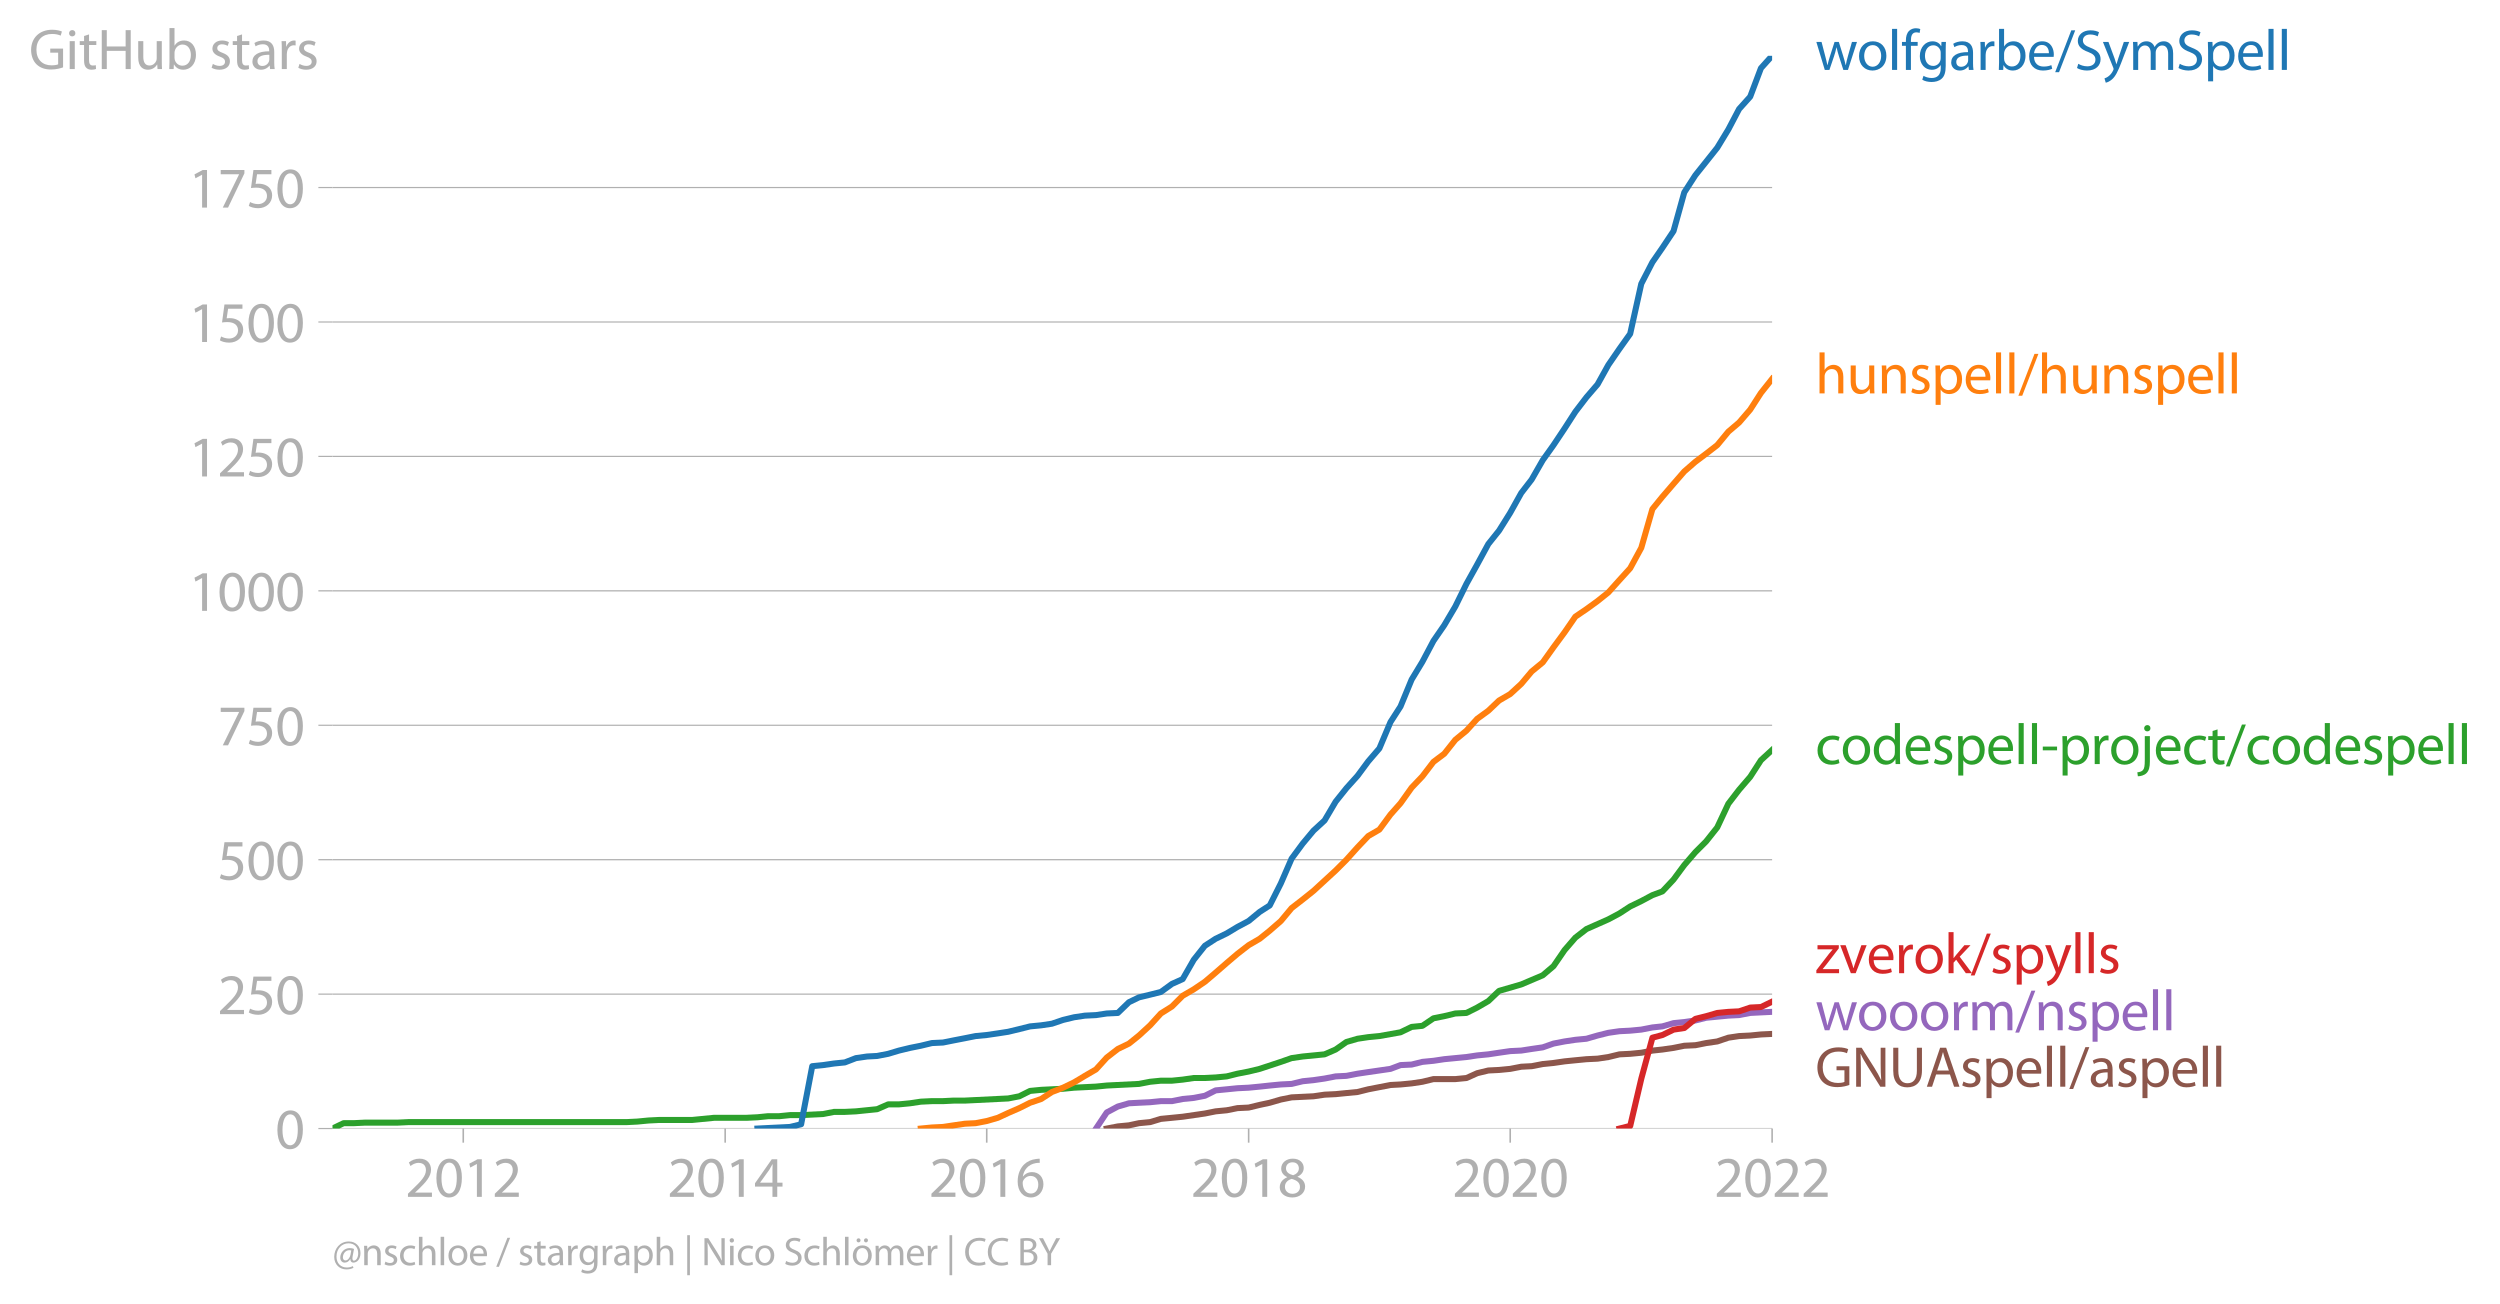 <svg xmlns:xlink="http://www.w3.org/1999/xlink" width="826.876" height="431.309" viewBox="0 0 620.157 323.482" xmlns="http://www.w3.org/2000/svg"><defs><style>*{stroke-linejoin:round;stroke-linecap:butt}</style></defs><g id="figure_1"><path d="M0 323.482h620.157V0H0v323.482z" style="fill:none" id="patch_1"/><g id="axes_1"><path d="M82.476 279.954h357.12V13.842H82.476v266.112z" style="fill:none" id="patch_2"/><g id="matplotlib.axis_1"><g id="xtick_1"><g id="line2d_1"><defs><path id="m4da5939272" d="M0 0v3.5" style="stroke:#b0b0b0;stroke-width:.4"/></defs><use xlink:href="#m4da5939272" x="114.917" y="279.954" style="fill:#b0b0b0;stroke:#b0b0b0;stroke-width:.4"/></g><g style="fill:#b0b0b0" transform="matrix(.14 0 0 -.14 100.554 296.894)" id="text_1"><defs><path id="MyriadPro-Regular-32" d="M2944 0v467H1075v13l333 307c877 845 1434 1466 1434 2234 0 595-378 1209-1274 1209-480 0-890-179-1178-422l180-397c192 160 505 352 883 352 621 0 825-390 825-813-6-627-486-1164-1548-2176L288 346V0h2656z" transform="scale(.016)"/><path id="MyriadPro-Regular-30" d="M1677 4230c-845 0-1447-768-1447-2163C243 691 794-70 1606-70c922 0 1447 780 1447 2195 0 1325-499 2105-1376 2105zm-32-435c582 0 845-672 845-1696 0-1062-276-1734-852-1734-512 0-844 614-844 1696 0 1133 358 1734 851 1734z" transform="scale(.016)"/><path id="MyriadPro-Regular-31" d="M1510 0h544v4160h-480l-908-486 108-429 724 390h12V0z" transform="scale(.016)"/></defs><use xlink:href="#MyriadPro-Regular-32"/><use xlink:href="#MyriadPro-Regular-30" x="51.3"/><use xlink:href="#MyriadPro-Regular-31" x="102.6"/><use xlink:href="#MyriadPro-Regular-32" x="153.9"/></g></g><g id="xtick_2"><use xlink:href="#m4da5939272" x="179.889" y="279.954" style="fill:#b0b0b0;stroke:#b0b0b0;stroke-width:.4" id="line2d_2"/><g style="fill:#b0b0b0" transform="matrix(.14 0 0 -.14 165.526 296.894)" id="text_2"><defs><path id="MyriadPro-Regular-34" d="M2560 0v1133h582v441h-582v2586h-608L96 1504v-371h1933V0h531zM666 1574v13l1017 1415c115 192 218 371 346 614h19c-13-218-19-435-19-653V1574H666z" transform="scale(.016)"/></defs><use xlink:href="#MyriadPro-Regular-32"/><use xlink:href="#MyriadPro-Regular-30" x="51.3"/><use xlink:href="#MyriadPro-Regular-31" x="102.6"/><use xlink:href="#MyriadPro-Regular-34" x="153.9"/></g></g><g id="xtick_3"><use xlink:href="#m4da5939272" x="244.771" y="279.954" style="fill:#b0b0b0;stroke:#b0b0b0;stroke-width:.4" id="line2d_3"/><g style="fill:#b0b0b0" transform="matrix(.14 0 0 -.14 230.408 296.894)" id="text_3"><defs><path id="MyriadPro-Regular-36" d="M2662 4224c-102 0-243-6-409-32-525-64-986-275-1331-614-410-410-704-1056-704-1876C218 621 800-70 1690-70c864 0 1382 704 1382 1465 0 813-518 1344-1254 1344-461 0-807-217-1005-480h-19c96 685 563 1331 1446 1479 160 25 307 32 422 25v461zM1690 365c-589 0-903 505-916 1190 0 103 26 186 64 250 154 301 468 512 807 512 518 0 857-359 857-954s-326-998-806-998h-6z" transform="scale(.016)"/></defs><use xlink:href="#MyriadPro-Regular-32"/><use xlink:href="#MyriadPro-Regular-30" x="51.3"/><use xlink:href="#MyriadPro-Regular-31" x="102.6"/><use xlink:href="#MyriadPro-Regular-36" x="153.9"/></g></g><g id="xtick_4"><use xlink:href="#m4da5939272" x="309.743" y="279.954" style="fill:#b0b0b0;stroke:#b0b0b0;stroke-width:.4" id="line2d_4"/><g style="fill:#b0b0b0" transform="matrix(.14 0 0 -.14 295.38 296.894)" id="text_4"><defs><path id="MyriadPro-Regular-38" d="M1062 2170c-512-218-825-589-825-1114C237 448 762-70 1632-70c794 0 1414 486 1414 1209 0 506-320 871-838 1075v20c512 243 685 620 685 972 0 519-403 1024-1210 1024-729 0-1286-448-1286-1107 0-358 198-717 659-934l6-19zm583-1831c-531 0-851 371-832 794 0 397 262 717 749 857 563-160 915-403 915-908 0-423-327-743-832-743zm6 3488c506 0 704-345 704-678 0-378-275-634-633-755-480 128-794 352-794 768 0 358 256 665 723 665z" transform="scale(.016)"/></defs><use xlink:href="#MyriadPro-Regular-32"/><use xlink:href="#MyriadPro-Regular-30" x="51.3"/><use xlink:href="#MyriadPro-Regular-31" x="102.6"/><use xlink:href="#MyriadPro-Regular-38" x="153.9"/></g></g><g id="xtick_5"><use xlink:href="#m4da5939272" x="374.625" y="279.954" style="fill:#b0b0b0;stroke:#b0b0b0;stroke-width:.4" id="line2d_5"/><g style="fill:#b0b0b0" transform="matrix(.14 0 0 -.14 360.262 296.894)" id="text_5"><use xlink:href="#MyriadPro-Regular-32"/><use xlink:href="#MyriadPro-Regular-30" x="51.3"/><use xlink:href="#MyriadPro-Regular-32" x="102.6"/><use xlink:href="#MyriadPro-Regular-30" x="153.9"/></g></g><g id="xtick_6"><use xlink:href="#m4da5939272" x="439.596" y="279.954" style="fill:#b0b0b0;stroke:#b0b0b0;stroke-width:.4" id="line2d_6"/><g style="fill:#b0b0b0" transform="matrix(.14 0 0 -.14 425.233 296.894)" id="text_6"><use xlink:href="#MyriadPro-Regular-32"/><use xlink:href="#MyriadPro-Regular-30" x="51.3"/><use xlink:href="#MyriadPro-Regular-32" x="102.6"/><use xlink:href="#MyriadPro-Regular-32" x="153.9"/></g></g></g><g id="matplotlib.axis_2"><g id="ytick_1"><path d="M82.476 279.954h357.12" clip-path="url(#p8fc8aae468)" style="fill:none;stroke:#b0b0b0;stroke-width:.3;stroke-linecap:square" id="line2d_7"/><g id="line2d_8"><defs><path id="me077c5ddd6" d="M0 0h-3.5" style="stroke:#b0b0b0;stroke-width:.3"/></defs><use xlink:href="#me077c5ddd6" x="82.476" y="279.954" style="fill:#b0b0b0;stroke:#b0b0b0;stroke-width:.3"/></g><use xlink:href="#MyriadPro-Regular-30" style="fill:#b0b0b0" transform="matrix(.14 0 0 -.14 68.295 284.924)" id="text_7"/></g><g id="ytick_2"><path d="M82.476 246.607h357.12" clip-path="url(#p8fc8aae468)" style="fill:none;stroke:#b0b0b0;stroke-width:.3;stroke-linecap:square" id="line2d_9"/><use xlink:href="#me077c5ddd6" x="82.476" y="246.607" style="fill:#b0b0b0;stroke:#b0b0b0;stroke-width:.3" id="line2d_10"/><g style="fill:#b0b0b0" transform="matrix(.14 0 0 -.14 53.932 251.577)" id="text_8"><defs><path id="MyriadPro-Regular-35" d="M2771 4160H781L512 2163c154 19 339 45 576 45 832 0 1190-384 1197-922 0-556-455-902-986-902-377 0-717 128-889 230L269 186C467 58 851-70 1306-70c902 0 1548 608 1548 1420 0 525-268 884-595 1069-256 154-576 224-896 224-153 0-243-13-339-25l160 1068h1587v474z" transform="scale(.016)"/></defs><use xlink:href="#MyriadPro-Regular-32"/><use xlink:href="#MyriadPro-Regular-35" x="51.3"/><use xlink:href="#MyriadPro-Regular-30" x="102.6"/></g></g><g id="ytick_3"><path d="M82.476 213.26h357.12" clip-path="url(#p8fc8aae468)" style="fill:none;stroke:#b0b0b0;stroke-width:.3;stroke-linecap:square" id="line2d_11"/><use xlink:href="#me077c5ddd6" x="82.476" y="213.26" style="fill:#b0b0b0;stroke:#b0b0b0;stroke-width:.3" id="line2d_12"/><g style="fill:#b0b0b0" transform="matrix(.14 0 0 -.14 53.932 218.23)" id="text_9"><use xlink:href="#MyriadPro-Regular-35"/><use xlink:href="#MyriadPro-Regular-30" x="51.3"/><use xlink:href="#MyriadPro-Regular-30" x="102.6"/></g></g><g id="ytick_4"><path d="M82.476 179.912h357.12" clip-path="url(#p8fc8aae468)" style="fill:none;stroke:#b0b0b0;stroke-width:.3;stroke-linecap:square" id="line2d_13"/><use xlink:href="#me077c5ddd6" x="82.476" y="179.912" style="fill:#b0b0b0;stroke:#b0b0b0;stroke-width:.3" id="line2d_14"/><g style="fill:#b0b0b0" transform="matrix(.14 0 0 -.14 53.932 184.882)" id="text_10"><defs><path id="MyriadPro-Regular-37" d="M365 4160v-467h2035v-13L595 0h583l1811 3789v371H365z" transform="scale(.016)"/></defs><use xlink:href="#MyriadPro-Regular-37"/><use xlink:href="#MyriadPro-Regular-35" x="51.3"/><use xlink:href="#MyriadPro-Regular-30" x="102.6"/></g></g><g id="ytick_5"><path d="M82.476 146.565h357.12" clip-path="url(#p8fc8aae468)" style="fill:none;stroke:#b0b0b0;stroke-width:.3;stroke-linecap:square" id="line2d_15"/><use xlink:href="#me077c5ddd6" x="82.476" y="146.565" style="fill:#b0b0b0;stroke:#b0b0b0;stroke-width:.3" id="line2d_16"/><g style="fill:#b0b0b0" transform="matrix(.14 0 0 -.14 46.75 151.535)" id="text_11"><use xlink:href="#MyriadPro-Regular-31"/><use xlink:href="#MyriadPro-Regular-30" x="51.3"/><use xlink:href="#MyriadPro-Regular-30" x="102.6"/><use xlink:href="#MyriadPro-Regular-30" x="153.9"/></g></g><g id="ytick_6"><path d="M82.476 113.217h357.12" clip-path="url(#p8fc8aae468)" style="fill:none;stroke:#b0b0b0;stroke-width:.3;stroke-linecap:square" id="line2d_17"/><use xlink:href="#me077c5ddd6" x="82.476" y="113.217" style="fill:#b0b0b0;stroke:#b0b0b0;stroke-width:.3" id="line2d_18"/><g style="fill:#b0b0b0" transform="matrix(.14 0 0 -.14 46.75 118.187)" id="text_12"><use xlink:href="#MyriadPro-Regular-31"/><use xlink:href="#MyriadPro-Regular-32" x="51.3"/><use xlink:href="#MyriadPro-Regular-35" x="102.6"/><use xlink:href="#MyriadPro-Regular-30" x="153.9"/></g></g><g id="ytick_7"><path d="M82.476 79.87h357.12" clip-path="url(#p8fc8aae468)" style="fill:none;stroke:#b0b0b0;stroke-width:.3;stroke-linecap:square" id="line2d_19"/><use xlink:href="#me077c5ddd6" x="82.476" y="79.87" style="fill:#b0b0b0;stroke:#b0b0b0;stroke-width:.3" id="line2d_20"/><g style="fill:#b0b0b0" transform="matrix(.14 0 0 -.14 46.75 84.84)" id="text_13"><use xlink:href="#MyriadPro-Regular-31"/><use xlink:href="#MyriadPro-Regular-35" x="51.3"/><use xlink:href="#MyriadPro-Regular-30" x="102.6"/><use xlink:href="#MyriadPro-Regular-30" x="153.9"/></g></g><g id="ytick_8"><path d="M82.476 46.523h357.12" clip-path="url(#p8fc8aae468)" style="fill:none;stroke:#b0b0b0;stroke-width:.3;stroke-linecap:square" id="line2d_21"/><use xlink:href="#me077c5ddd6" x="82.476" y="46.523" style="fill:#b0b0b0;stroke:#b0b0b0;stroke-width:.3" id="line2d_22"/><g style="fill:#b0b0b0" transform="matrix(.14 0 0 -.14 46.75 51.493)" id="text_14"><use xlink:href="#MyriadPro-Regular-31"/><use xlink:href="#MyriadPro-Regular-37" x="51.3"/><use xlink:href="#MyriadPro-Regular-35" x="102.6"/><use xlink:href="#MyriadPro-Regular-30" x="153.9"/></g></g><g style="fill:#b0b0b0" transform="matrix(.14 0 0 -.14 7.2 17.14)" id="text_15"><defs><path id="MyriadPro-Regular-47" d="M3770 2266H2349v-448h877V531c-128-64-378-115-743-115-1005 0-1664 646-1664 1741 0 1081 685 1734 1735 1734 435 0 723-83 953-185l135 454c-186 90-576 198-1076 198-1446 0-2329-940-2336-2227 0-672 231-1248 602-1606 422-403 960-570 1613-570 582 0 1075 147 1325 237v2074z" transform="scale(.016)"/><path id="MyriadPro-Regular-69" d="M1030 0v3098H467V0h563zM749 4320c-205 0-352-154-352-352 0-192 141-346 339-346 224 0 365 154 358 346 0 198-134 352-345 352z" transform="scale(.016)"/><path id="MyriadPro-Regular-74" d="M595 3667v-569H115v-429h480V979c0-365 58-640 218-806C947 19 1158-70 1421-70c217 0 390 38 499 83l-26 422c-83-25-172-38-326-38-314 0-422 217-422 601v1671h806v429h-806v742l-551-173z" transform="scale(.016)"/><path id="MyriadPro-Regular-48" d="M486 4314V0h557v2022h2087V0h563v4314h-563V2509H1043v1805H486z" transform="scale(.016)"/><path id="MyriadPro-Regular-75" d="M3059 3098h-563V1197c0-103-19-205-51-288-103-250-365-512-743-512-512 0-691 397-691 985v1716H448V1286C448 198 1030-70 1517-70c550 0 877 326 1024 576h13l32-506h499c-19 243-26 525-26 845v2253z" transform="scale(.016)"/><path id="MyriadPro-Regular-62" d="M467 800c0-275-13-589-25-800h486l26 512h19c230-410 589-582 1037-582 691 0 1388 550 1388 1657 7 941-537 1581-1305 1581-499 0-858-224-1056-570h-13v1946H467V800zm557 998c0 90 19 167 32 231 115 429 474 691 858 691 601 0 921-531 921-1152 0-710-352-1190-941-1190-409 0-736 268-844 659-13 64-26 134-26 205v556z" transform="scale(.016)"/><path id="MyriadPro-Regular-73" d="M250 147C467 19 781-70 1120-70c736 0 1158 390 1158 934 0 461-275 730-812 934-404 154-589 269-589 525 0 231 185 423 518 423 288 0 512-103 634-180l141 410c-173 102-448 192-762 192-666 0-1069-410-1069-909 0-371 263-678 819-877 416-153 576-300 576-569 0-256-192-461-601-461-282 0-576 115-743 224L250 147z" transform="scale(.016)"/><path id="MyriadPro-Regular-61" d="M2643 1901c0 621-230 1267-1177 1267-391 0-762-109-1018-275l128-371c218 140 518 230 806 230 634 0 704-461 704-717v-64C890 1978 224 1568 224 819c0-448 320-889 947-889 442 0 775 217 947 460h20l44-390h512c-38 211-51 474-51 742v1159zm-544-858c0-57-13-121-32-179-89-262-345-518-749-518-288 0-531 172-531 537 0 602 698 711 1312 698v-538z" transform="scale(.016)"/><path id="MyriadPro-Regular-72" d="M467 0h557v1651c0 96 13 186 26 263 76 422 358 723 755 723 77 0 134-7 192-19v531c-51 13-96 19-160 19-378 0-717-262-858-678h-25l-20 608H442c19-288 25-602 25-967V0z" transform="scale(.016)"/></defs><use xlink:href="#MyriadPro-Regular-47"/><use xlink:href="#MyriadPro-Regular-69" x="64.6"/><use xlink:href="#MyriadPro-Regular-74" x="88"/><use xlink:href="#MyriadPro-Regular-48" x="121.1"/><use xlink:href="#MyriadPro-Regular-75" x="186.3"/><use xlink:href="#MyriadPro-Regular-62" x="241.4"/><use xlink:href="#MyriadPro-Regular-20" x="298.3"/><use xlink:href="#MyriadPro-Regular-73" x="319.5"/><use xlink:href="#MyriadPro-Regular-74" x="359.1"/><use xlink:href="#MyriadPro-Regular-61" x="392.2"/><use xlink:href="#MyriadPro-Regular-72" x="440.4"/><use xlink:href="#MyriadPro-Regular-73" x="473.1"/></g></g><path d="m274.546 279.954 2.755-.533 2.756-.267 2.488-.534 2.756-.266 2.666-.8 2.755-.267 2.667-.267 2.755-.4 2.755-.4 2.667-.534 2.755-.267 2.666-.533 2.756-.134 2.755-.667 2.488-.533 2.756-.8 2.666-.534 2.755-.134 2.667-.133 2.755-.4 2.755-.134 2.667-.266 2.755-.267 2.666-.667 2.756-.534 2.755-.533 2.489-.134 2.755-.266 2.666-.4 2.756-.667H361.026l2.756-.267 2.666-1.2 2.755-.668 2.667-.133 2.755-.267 2.755-.533 2.578-.134 2.755-.533 2.666-.267 2.756-.4 2.666-.267 2.755-.267 2.756-.133 2.666-.4 2.755-.667 2.667-.134 2.755-.267 2.755-.533 2.489-.267 2.755-.4 2.667-.534 2.755-.133 2.666-.534 2.756-.4 2.755-.933 2.666-.4 2.756-.134 2.666-.267 2.755-.133" clip-path="url(#p8fc8aae468)" style="fill:none;stroke:#8c564b;stroke-width:1.5;stroke-linecap:square" id="line2d_23"/><path d="m271.88 279.954 2.666-4.001 2.755-1.468 2.756-.8 2.488-.133 2.756-.134 2.666-.267h2.755l2.667-.533 2.755-.267 2.755-.533 2.667-1.334 2.755-.267 2.666-.267 2.756-.133 2.755-.267 2.488-.267 2.756-.267 2.666-.133 2.755-.667 2.667-.267 2.755-.4 2.755-.533 2.667-.134 2.755-.533 2.666-.4 2.756-.4 2.755-.4 2.489-.935 2.755-.133 2.666-.667 2.756-.267 2.666-.4 2.755-.267 2.756-.266 2.666-.4 2.755-.267 2.667-.4 2.755-.4 2.755-.134 2.578-.4 2.755-.4 2.666-.934 2.756-.534 2.666-.4 2.755-.267 2.756-.8 2.666-.667 2.755-.4 2.667-.134 2.755-.266 2.755-.534 2.489-.267 2.755-.8 2.667-.267 2.755-.4 2.666-.667 2.756-.267 2.755-.266 2.666-.134 2.756-.533 2.666-.134 2.755-.133" clip-path="url(#p8fc8aae468)" style="fill:none;stroke:#9467bd;stroke-width:1.5;stroke-linecap:square" id="line2d_24"/><path d="m401.733 279.954 2.667-.667 2.755-11.738 2.755-10.137 2.489-.667 2.755-1.334 2.667-.4 2.755-2.268 2.666-.667 2.756-.8 2.755-.267 2.666-.134 2.756-.933 2.666-.134 2.755-1.334" clip-path="url(#p8fc8aae468)" style="fill:none;stroke:#d62728;stroke-width:1.5;stroke-linecap:square" id="line2d_25"/><g style="fill:#1f77b4" transform="matrix(.14 0 0 -.14 450.31 17.342)" id="text_16"><defs><path id="MyriadPro-Regular-77" d="M115 3098 1050 0h512l499 1472c109 333 205 653 281 1024h13c77-365 167-672 275-1018L3104 0h512l998 3098h-556l-442-1556c-102-364-186-691-237-1004h-19c-70 313-160 640-275 1011l-480 1549h-474l-505-1575c-103-339-205-672-276-985h-19c-57 320-141 640-230 985L691 3098H115z" transform="scale(.016)"/><path id="MyriadPro-Regular-6f" d="M1779 3168c-857 0-1536-608-1536-1645C243 544 890-70 1728-70c749 0 1542 499 1542 1644 0 948-601 1594-1491 1594zm-13-422c666 0 928-666 928-1191 0-697-403-1203-940-1203-551 0-941 512-941 1190 0 589 288 1204 953 1204z" transform="scale(.016)"/><path id="MyriadPro-Regular-6c" d="M467 0h563v4544H467V0z" transform="scale(.016)"/><path id="MyriadPro-Regular-66" d="M1082 0v2669h748v429h-748v166c0 474 121 896 601 896 160 0 275-32 359-70l76 435c-108 45-281 89-480 89-262 0-544-83-755-288-262-249-358-646-358-1081v-147H90v-429h435V0h557z" transform="scale(.016)"/><path id="MyriadPro-Regular-67" d="M3110 2246c0 378 13 628 26 852h-493l-25-468h-13c-135 256-429 538-967 538-710 0-1395-595-1395-1645C243 666 794 13 1562 13c480 0 812 230 985 518h13V186c0-781-422-1082-998-1082-384 0-704 115-909 243l-141-429c250-166 659-256 1030-256 391 0 826 90 1127 372 301 268 441 704 441 1414v1798zm-556-928c0-96-13-204-45-300-122-359-435-576-781-576-608 0-915 505-915 1113 0 717 384 1171 921 1171 410 0 685-268 788-595 25-77 32-160 32-256v-557z" transform="scale(.016)"/><path id="MyriadPro-Regular-65" d="M2957 1446c6 58 19 148 19 263 0 569-269 1459-1280 1459-902 0-1453-736-1453-1670C243 563 813-70 1766-70c493 0 832 108 1031 198l-96 403c-211-89-455-160-858-160-563 0-1049 314-1062 1075h2176zM787 1850c45 390 295 915 864 915 634 0 787-557 781-915H787z" transform="scale(.016)"/><path id="MyriadPro-Regular-2f" d="m422-256 1792 4640h-435L-6-256h428z" transform="scale(.016)"/><path id="MyriadPro-Regular-53" d="M269 211C499 58 954-70 1370-70c1017 0 1510 582 1510 1248 0 633-371 985-1101 1267-595 230-857 429-857 832 0 294 224 646 812 646 391 0 679-128 820-205l153 455c-192 109-512 211-953 211-839 0-1396-499-1396-1171 0-608 436-973 1140-1223 582-224 812-454 812-857 0-435-332-736-902-736-384 0-749 128-998 281L269 211z" transform="scale(.016)"/><path id="MyriadPro-Regular-79" d="M58 3098 1203 243c26-70 39-115 39-147s-20-77-45-134c-128-288-320-506-474-628-166-140-352-230-493-275l141-473c141 25 416 121 691 364 384 333 660 877 1063 1940l845 2208h-596l-614-1818c-77-224-141-461-198-646h-13c-51 185-128 428-199 633L672 3098H58z" transform="scale(.016)"/><path id="MyriadPro-Regular-6d" d="M467 0h551v1869c0 96 12 192 44 275 90 282 346 563 698 563 429 0 646-358 646-851V0h551v1914c0 102 19 204 45 281 96 275 345 512 665 512 455 0 672-358 672-953V0h551v1824c0 1075-608 1344-1018 1344-294 0-499-77-685-218-128-96-249-230-345-403h-13c-135 365-455 621-877 621-512 0-800-275-973-570h-19l-26 500H442c19-256 25-519 25-839V0z" transform="scale(.016)"/><path id="MyriadPro-Regular-70" d="M467-1267h557V416h13c185-307 544-486 953-486 730 0 1408 550 1408 1664 0 940-563 1574-1312 1574-505 0-870-224-1100-602h-13l-26 532H442c12-295 25-615 25-1012v-3353zm557 3059c0 77 19 160 38 230 109 423 468 698 852 698 595 0 921-531 921-1152 0-710-345-1197-941-1197-403 0-742 269-844 659-13 71-26 148-26 231v531z" transform="scale(.016)"/></defs><use xlink:href="#MyriadPro-Regular-77"/><use xlink:href="#MyriadPro-Regular-6f" x="73.6"/><use xlink:href="#MyriadPro-Regular-6c" x="128.5"/><use xlink:href="#MyriadPro-Regular-66" x="152.1"/><use xlink:href="#MyriadPro-Regular-67" x="181.3"/><use xlink:href="#MyriadPro-Regular-61" x="237.2"/><use xlink:href="#MyriadPro-Regular-72" x="285.4"/><use xlink:href="#MyriadPro-Regular-62" x="318.1"/><use xlink:href="#MyriadPro-Regular-65" x="375"/><use xlink:href="#MyriadPro-Regular-2f" x="425.1"/><use xlink:href="#MyriadPro-Regular-53" x="459.4"/><use xlink:href="#MyriadPro-Regular-79" x="508.7"/><use xlink:href="#MyriadPro-Regular-6d" x="555.8"/><use xlink:href="#MyriadPro-Regular-53" x="639.2"/><use xlink:href="#MyriadPro-Regular-70" x="688.5"/><use xlink:href="#MyriadPro-Regular-65" x="745.4"/><use xlink:href="#MyriadPro-Regular-6c" x="795.5"/><use xlink:href="#MyriadPro-Regular-6c" x="819.1"/></g><g style="fill:#ff7f0e" transform="matrix(.14 0 0 -.14 450.31 97.594)" id="text_17"><defs><path id="MyriadPro-Regular-68" d="M467 0h563v1869c0 109 7 192 39 269 102 307 390 563 755 563 531 0 717-423 717-922V0h563v1843c0 1069-666 1325-1082 1325-211 0-409-64-576-160-172-96-313-237-403-397h-13v1933H467V0z" transform="scale(.016)"/><path id="MyriadPro-Regular-6e" d="M467 0h563v1862c0 96 13 192 39 263 96 313 384 576 755 576 531 0 717-416 717-915V0h563v1850c0 1062-666 1318-1094 1318-512 0-871-288-1024-582h-13l-32 512H442c19-256 25-519 25-839V0z" transform="scale(.016)"/></defs><use xlink:href="#MyriadPro-Regular-68"/><use xlink:href="#MyriadPro-Regular-75" x="55.5"/><use xlink:href="#MyriadPro-Regular-6e" x="110.6"/><use xlink:href="#MyriadPro-Regular-73" x="166.1"/><use xlink:href="#MyriadPro-Regular-70" x="205.7"/><use xlink:href="#MyriadPro-Regular-65" x="262.6"/><use xlink:href="#MyriadPro-Regular-6c" x="312.7"/><use xlink:href="#MyriadPro-Regular-6c" x="336.3"/><use xlink:href="#MyriadPro-Regular-2f" x="359.9"/><use xlink:href="#MyriadPro-Regular-68" x="394.2"/><use xlink:href="#MyriadPro-Regular-75" x="449.7"/><use xlink:href="#MyriadPro-Regular-6e" x="504.8"/><use xlink:href="#MyriadPro-Regular-73" x="560.3"/><use xlink:href="#MyriadPro-Regular-70" x="599.9"/><use xlink:href="#MyriadPro-Regular-65" x="656.8"/><use xlink:href="#MyriadPro-Regular-6c" x="706.9"/><use xlink:href="#MyriadPro-Regular-6c" x="730.5"/></g><g style="fill:#2ca02c" transform="matrix(.14 0 0 -.14 450.31 189.542)" id="text_18"><defs><path id="MyriadPro-Regular-63" d="M2579 538c-160-71-371-154-691-154-614 0-1075 442-1075 1158 0 647 384 1172 1094 1172 307 0 519-71 653-148l128 436c-154 76-448 160-781 160-1011 0-1664-692-1664-1645C243 570 851-70 1786-70c416 0 742 108 889 185l-96 423z" transform="scale(.016)"/><path id="MyriadPro-Regular-64" d="M2579 4544V2694h-13c-140 250-460 474-934 474-755 0-1395-634-1389-1664C243 563 819-70 1568-70c506 0 883 262 1056 608h13l25-538h506c-19 211-26 525-26 800v3744h-563zm0-3245c0-89-6-166-25-243-103-422-448-672-826-672-608 0-915 518-915 1146 0 684 345 1196 928 1196 422 0 729-294 813-652 19-71 25-167 25-237v-538z" transform="scale(.016)"/><path id="MyriadPro-Regular-2d" d="M192 1939v-416h1581v416H192z" transform="scale(.016)"/><path id="MyriadPro-Regular-6a" d="M-230-1350c300 0 710 102 960 352 275 281 371 672 371 1273v2823H538V493c0-743-58-992-212-1165C192-819-32-890-288-909l58-441zM826 4320c-212 0-359-154-359-352 0-186 135-346 346-346 224 0 358 160 352 346 0 198-135 352-339 352z" transform="scale(.016)"/></defs><use xlink:href="#MyriadPro-Regular-63"/><use xlink:href="#MyriadPro-Regular-6f" x="44.8"/><use xlink:href="#MyriadPro-Regular-64" x="99.7"/><use xlink:href="#MyriadPro-Regular-65" x="156.1"/><use xlink:href="#MyriadPro-Regular-73" x="206.2"/><use xlink:href="#MyriadPro-Regular-70" x="245.8"/><use xlink:href="#MyriadPro-Regular-65" x="302.7"/><use xlink:href="#MyriadPro-Regular-6c" x="352.8"/><use xlink:href="#MyriadPro-Regular-6c" x="376.4"/><use xlink:href="#MyriadPro-Regular-2d" x="400"/><use xlink:href="#MyriadPro-Regular-70" x="430.7"/><use xlink:href="#MyriadPro-Regular-72" x="487.6"/><use xlink:href="#MyriadPro-Regular-6f" x="520.3"/><use xlink:href="#MyriadPro-Regular-6a" x="575.2"/><use xlink:href="#MyriadPro-Regular-65" x="599.5"/><use xlink:href="#MyriadPro-Regular-63" x="649.6"/><use xlink:href="#MyriadPro-Regular-74" x="694.4"/><use xlink:href="#MyriadPro-Regular-2f" x="727.5"/><use xlink:href="#MyriadPro-Regular-63" x="761.8"/><use xlink:href="#MyriadPro-Regular-6f" x="806.6"/><use xlink:href="#MyriadPro-Regular-64" x="861.5"/><use xlink:href="#MyriadPro-Regular-65" x="917.9"/><use xlink:href="#MyriadPro-Regular-73" x="968"/><use xlink:href="#MyriadPro-Regular-70" x="1007.6"/><use xlink:href="#MyriadPro-Regular-65" x="1064.5"/><use xlink:href="#MyriadPro-Regular-6c" x="1114.6"/><use xlink:href="#MyriadPro-Regular-6c" x="1138.2"/></g><g style="fill:#d62728" transform="matrix(.14 0 0 -.14 450.31 241.41)" id="text_19"><defs><path id="MyriadPro-Regular-7a" d="M115 0h2515v448H819v13c141 160 269 313 397 486l1382 1799 7 352H243v-455h1677v-13c-141-166-269-313-403-480L115 326V0z" transform="scale(.016)"/><path id="MyriadPro-Regular-76" d="M83 3098 1261 0h537l1216 3098h-588l-602-1741c-102-282-192-538-262-794h-20c-64 256-147 512-249 794L685 3098H83z" transform="scale(.016)"/><path id="MyriadPro-Regular-6b" d="M1024 4544H467V0h557v1165l288 320L2381 0h685L1702 1824l1197 1274h-678l-909-1069c-90-109-198-243-275-352h-13v2867z" transform="scale(.016)"/></defs><use xlink:href="#MyriadPro-Regular-7a"/><use xlink:href="#MyriadPro-Regular-76" x="42.8"/><use xlink:href="#MyriadPro-Regular-65" x="90.9"/><use xlink:href="#MyriadPro-Regular-72" x="141"/><use xlink:href="#MyriadPro-Regular-6f" x="173.7"/><use xlink:href="#MyriadPro-Regular-6b" x="228.6"/><use xlink:href="#MyriadPro-Regular-2f" x="275.5"/><use xlink:href="#MyriadPro-Regular-73" x="309.8"/><use xlink:href="#MyriadPro-Regular-70" x="349.4"/><use xlink:href="#MyriadPro-Regular-79" x="406.3"/><use xlink:href="#MyriadPro-Regular-6c" x="453.4"/><use xlink:href="#MyriadPro-Regular-6c" x="477"/><use xlink:href="#MyriadPro-Regular-73" x="500.6"/></g><g style="fill:#9467bd" transform="matrix(.14 0 0 -.14 450.31 255.571)" id="text_20"><use xlink:href="#MyriadPro-Regular-77"/><use xlink:href="#MyriadPro-Regular-6f" x="73.6"/><use xlink:href="#MyriadPro-Regular-6f" x="128.5"/><use xlink:href="#MyriadPro-Regular-6f" x="183.4"/><use xlink:href="#MyriadPro-Regular-72" x="238.3"/><use xlink:href="#MyriadPro-Regular-6d" x="271"/><use xlink:href="#MyriadPro-Regular-2f" x="354.4"/><use xlink:href="#MyriadPro-Regular-6e" x="388.7"/><use xlink:href="#MyriadPro-Regular-73" x="444.2"/><use xlink:href="#MyriadPro-Regular-70" x="483.8"/><use xlink:href="#MyriadPro-Regular-65" x="540.7"/><use xlink:href="#MyriadPro-Regular-6c" x="590.8"/><use xlink:href="#MyriadPro-Regular-6c" x="614.4"/></g><g style="fill:#8c564b" transform="matrix(.14 0 0 -.14 450.31 269.571)" id="text_21"><defs><path id="MyriadPro-Regular-4e" d="M1011 0v1843c0 717-13 1235-45 1779l20 7c217-467 505-960 806-1440L3162 0h563v4314h-525V2509c0-672 13-1197 64-1773l-13-6c-205 441-454 896-774 1401L1094 4314H486V0h525z" transform="scale(.016)"/><path id="MyriadPro-Regular-55" d="M480 4314V1773C480 435 1146-70 2029-70c934 0 1632 544 1632 1868v2516h-563V1760c0-954-410-1376-1050-1376-576 0-1005 410-1005 1376v2554H480z" transform="scale(.016)"/><path id="MyriadPro-Regular-41" d="M2714 1357 3174 0h596L2298 4314h-672L160 0h576l448 1357h1530zm-1415 435 423 1248c83 262 153 525 217 781h13c64-250 128-506 224-787l422-1242H1299z" transform="scale(.016)"/></defs><use xlink:href="#MyriadPro-Regular-47"/><use xlink:href="#MyriadPro-Regular-4e" x="64.6"/><use xlink:href="#MyriadPro-Regular-55" x="130.4"/><use xlink:href="#MyriadPro-Regular-41" x="195.1"/><use xlink:href="#MyriadPro-Regular-73" x="256.3"/><use xlink:href="#MyriadPro-Regular-70" x="295.9"/><use xlink:href="#MyriadPro-Regular-65" x="352.8"/><use xlink:href="#MyriadPro-Regular-6c" x="402.9"/><use xlink:href="#MyriadPro-Regular-6c" x="426.5"/><use xlink:href="#MyriadPro-Regular-2f" x="450.1"/><use xlink:href="#MyriadPro-Regular-61" x="484.4"/><use xlink:href="#MyriadPro-Regular-73" x="532.6"/><use xlink:href="#MyriadPro-Regular-70" x="572.2"/><use xlink:href="#MyriadPro-Regular-65" x="629.1"/><use xlink:href="#MyriadPro-Regular-6c" x="679.2"/><use xlink:href="#MyriadPro-Regular-6c" x="702.8"/></g><g style="fill:#b0b0b0" transform="matrix(.097 0 0 -.097 82.476 313.853)" id="text_22"><defs><path id="MyriadPro-Regular-40" d="M2867 1632c-70-397-409-870-781-870-281 0-422 204-422 486 0 621 454 1152 1018 1152 147 0 256-26 320-45l-135-723zm384-1773c-262-147-601-224-966-224-947 0-1645 666-1645 1735 0 1299 877 2131 1920 2131 992 0 1549-672 1549-1600 0-743-365-1178-691-1171-212 6-288 230-192 716l217 1159c-166 77-409 134-685 134-889 0-1516-723-1516-1517 0-505 320-806 691-806 384 0 678 186 902 563h26c-19-390 217-563 473-563 602 0 1140 563 1140 1523 0 1069-749 1856-1863 1856-1421 0-2336-1145-2336-2464C275 96 1165-672 2214-672c429 0 788 70 1140 256l-103 275z" transform="scale(.016)"/><path id="MyriadPro-Regular-7c" d="M550 4800v-6400h429v6400H550z" transform="scale(.016)"/><path id="MyriadPro-Regular-f6" d="M1165 3648c185 0 313 154 313 326 0 186-134 327-313 327s-327-147-327-327c0-172 135-326 320-326h7zm1184 0c185 0 313 154 313 326 0 186-134 327-313 327s-320-147-320-327c0-172 128-326 313-326h7zm-570-480c-857 0-1536-608-1536-1645C243 544 890-70 1728-70c749 0 1542 499 1542 1644 0 948-601 1594-1491 1594zm-13-422c666 0 928-666 928-1191 0-697-403-1203-940-1203-551 0-941 512-941 1190 0 589 288 1204 953 1204z" transform="scale(.016)"/><path id="MyriadPro-Regular-43" d="M3386 582c-224-108-570-179-909-179-1050 0-1658 679-1658 1735 0 1132 672 1779 1683 1779 359 0 660-77 871-179l134 454c-147 77-486 192-1024 192-1337 0-2253-915-2253-2266C230 704 1146-70 2362-70c524 0 934 108 1139 211l-115 441z" transform="scale(.016)"/><path id="MyriadPro-Regular-42" d="M486 13c186-26 480-51 864-51 704 0 1191 128 1492 403 217 211 364 493 364 864 0 640-480 979-889 1081v13c454 167 729 531 729 947 0 340-134 596-358 762-269 218-627 314-1184 314-390 0-774-39-1018-90V13zm557 3865c90 20 237 39 493 39 563 0 947-199 947-704 0-416-345-723-934-723h-506v1388zm0-1811h461c608 0 1114-243 1114-832 0-627-532-838-1108-838-198 0-358 6-467 25v1645z" transform="scale(.016)"/><path id="MyriadPro-Regular-59" d="M2010 0v1837l1446 2477h-634l-620-1191c-167-326-314-608-436-889h-12c-135 300-263 563-429 889L717 4314H83l1363-2484V0h564z" transform="scale(.016)"/></defs><use xlink:href="#MyriadPro-Regular-40"/><use xlink:href="#MyriadPro-Regular-6e" x="73.7"/><use xlink:href="#MyriadPro-Regular-73" x="129.2"/><use xlink:href="#MyriadPro-Regular-63" x="168.8"/><use xlink:href="#MyriadPro-Regular-68" x="213.6"/><use xlink:href="#MyriadPro-Regular-6c" x="269.1"/><use xlink:href="#MyriadPro-Regular-6f" x="292.7"/><use xlink:href="#MyriadPro-Regular-65" x="347.6"/><use xlink:href="#MyriadPro-Regular-20" x="397.7"/><use xlink:href="#MyriadPro-Regular-2f" x="418.9"/><use xlink:href="#MyriadPro-Regular-20" x="453.2"/><use xlink:href="#MyriadPro-Regular-73" x="474.4"/><use xlink:href="#MyriadPro-Regular-74" x="514"/><use xlink:href="#MyriadPro-Regular-61" x="547.1"/><use xlink:href="#MyriadPro-Regular-72" x="595.3"/><use xlink:href="#MyriadPro-Regular-67" x="628"/><use xlink:href="#MyriadPro-Regular-72" x="683.9"/><use xlink:href="#MyriadPro-Regular-61" x="716.6"/><use xlink:href="#MyriadPro-Regular-70" x="764.8"/><use xlink:href="#MyriadPro-Regular-68" x="821.7"/><use xlink:href="#MyriadPro-Regular-20" x="877.2"/><use xlink:href="#MyriadPro-Regular-7c" x="898.4"/><use xlink:href="#MyriadPro-Regular-20" x="922.3"/><use xlink:href="#MyriadPro-Regular-4e" x="943.5"/><use xlink:href="#MyriadPro-Regular-69" x="1009.3"/><use xlink:href="#MyriadPro-Regular-63" x="1032.7"/><use xlink:href="#MyriadPro-Regular-6f" x="1077.5"/><use xlink:href="#MyriadPro-Regular-20" x="1132.4"/><use xlink:href="#MyriadPro-Regular-53" x="1153.6"/><use xlink:href="#MyriadPro-Regular-63" x="1202.9"/><use xlink:href="#MyriadPro-Regular-68" x="1247.7"/><use xlink:href="#MyriadPro-Regular-6c" x="1303.2"/><use xlink:href="#MyriadPro-Regular-f6" x="1326.8"/><use xlink:href="#MyriadPro-Regular-6d" x="1381.7"/><use xlink:href="#MyriadPro-Regular-65" x="1465.1"/><use xlink:href="#MyriadPro-Regular-72" x="1515.2"/><use xlink:href="#MyriadPro-Regular-20" x="1547.9"/><use xlink:href="#MyriadPro-Regular-7c" x="1569.1"/><use xlink:href="#MyriadPro-Regular-20" x="1593"/><use xlink:href="#MyriadPro-Regular-43" x="1614.2"/><use xlink:href="#MyriadPro-Regular-43" x="1672.2"/><use xlink:href="#MyriadPro-Regular-20" x="1730.2"/><use xlink:href="#MyriadPro-Regular-42" x="1751.4"/><use xlink:href="#MyriadPro-Regular-59" x="1805.6"/></g><path d="m82.476 279.954 2.756-1.334h2.488l2.755-.133h8.089l2.755-.133h54.128l2.666-.134 2.755-.267 2.667-.133h8.177l5.421-.533h8l2.755-.134 2.666-.267h2.756l2.666-.266h2.755l5.422-.267 2.755-.534h2.667l2.755-.133 5.244-.534 2.755-1.2h2.667l2.755-.267 2.666-.4 2.756-.134h2.755l2.666-.133h2.756l10.754-.533 2.755-.534 2.667-1.334 2.755-.267 5.422-.266 2.755-.267 5.422-.267 2.666-.267 8-.4 2.755-.534 2.666-.266h2.755l2.667-.267 2.755-.4h2.755l2.667-.134 2.755-.266 2.666-.667 2.756-.534 2.755-.667 5.244-1.734 2.666-.934 2.755-.4 5.422-.533 2.755-1.2 2.667-1.868 2.755-.8 2.666-.4 2.756-.268 5.244-.933 2.755-1.334 2.666-.267 2.756-1.868 2.666-.533 2.755-.667 2.756-.133 2.666-1.334 2.755-1.601 2.667-2.534 5.51-1.601 5.333-2.268 2.666-2.267 2.756-4.002 2.666-3.068 2.755-2.134 5.422-2.401 2.755-1.467 2.667-1.735 2.755-1.333 2.755-1.468 2.489-.933 2.755-2.935 2.667-3.602 2.755-3.2 2.666-2.669 2.756-3.468 2.755-5.869 2.666-3.468 2.756-3.201 2.666-4.135 2.755-2.535h0" clip-path="url(#p8fc8aae468)" style="fill:none;stroke:#2ca02c;stroke-width:1.5;stroke-linecap:square" id="line2d_26"/><path d="m228.417 279.954 2.756-.266 2.755-.134 2.666-.4 2.756-.4 2.666-.134 2.755-.533 2.755-.8 2.578-1.201 2.755-1.2 2.667-1.334 2.755-.934 2.666-1.734 2.756-1.067 2.755-1.334 2.666-1.6 2.756-1.602 2.666-2.934 2.755-2.134 2.756-1.334 2.488-2.001 2.756-2.534 2.666-2.935 2.755-1.734 2.667-2.668 2.755-1.6 2.755-1.868 2.667-2.268 2.755-2.4 2.666-2.268 2.756-2.134 2.755-1.601 2.488-2.001 2.756-2.401 2.666-3.201 2.755-2.135 2.667-2.134 2.755-2.534 2.755-2.535 2.667-2.667 2.755-3.068 2.666-2.802 2.756-1.6 2.755-3.735 2.489-2.801 2.755-3.869 2.666-2.8 2.756-3.602 2.666-2.001 2.755-3.468 2.756-2.268 2.666-2.934 2.755-2.001 2.667-2.535 2.755-1.6 2.755-2.535 2.578-3.068 2.755-2.267 2.666-3.735 2.756-3.735 2.666-3.868 2.755-1.868 2.756-2 2.666-2.135 2.755-3.068 2.667-2.934 2.755-5.07 2.755-9.603 2.489-3.068 2.755-3.202 2.667-3.068 2.755-2.4 2.666-2.001 2.756-2.135 2.755-3.334 2.666-2.268 2.756-3.201 2.666-4.135 2.755-3.469" clip-path="url(#p8fc8aae468)" style="fill:none;stroke:#ff7f0e;stroke-width:1.5;stroke-linecap:square" id="line2d_27"/><path d="m187.888 279.954 2.666-.133 2.756-.133 2.666-.134 2.755-.667 2.756-14.406 2.666-.267 2.755-.4 2.667-.267 2.755-1.067 2.755-.4 2.489-.133 2.755-.534 2.667-.8 2.755-.667 2.666-.534 2.756-.667 2.755-.133 2.666-.534 2.756-.533 2.666-.534 2.755-.266 2.755-.4 2.578-.4 2.755-.668 2.667-.667 2.755-.266 2.666-.4 2.756-.934 2.755-.667 2.666-.4 2.756-.134 2.666-.4 2.755-.133 2.756-2.668 2.488-1.2 2.756-.668 2.666-.667 2.755-2 2.667-1.2 2.755-4.803 2.755-3.468 2.667-1.734 2.755-1.334 2.666-1.6 2.756-1.468 2.755-2.268 2.488-1.6 2.756-5.47 2.666-6.135 2.755-3.735 2.667-3.201 2.755-2.535 2.755-4.668 2.667-3.335 2.755-3.068 2.666-3.602 2.756-3.201 2.755-6.536 2.489-3.868 2.755-6.67 2.666-4.402 2.756-5.202 2.666-3.868 2.755-4.669 2.756-5.602 2.666-4.802 2.755-5.069 2.667-3.335 2.755-4.402 2.755-4.935 2.578-3.335 2.755-4.802 2.666-3.735 2.756-4.135 2.666-4.135 2.755-3.601 2.756-3.202 2.666-4.802 2.755-4.001 2.667-3.735 2.755-12.406 2.755-5.335 2.489-3.602 2.755-4.135 2.667-9.604 2.755-4.268 2.666-3.335 2.756-3.468 2.755-4.535 2.666-5.07 2.756-3.067 2.666-7.07 2.755-3.068" clip-path="url(#p8fc8aae468)" style="fill:none;stroke:#1f77b4;stroke-width:1.5;stroke-linecap:square" id="line2d_28"/></g></g><defs><clipPath id="p8fc8aae468"><path d="M82.476 13.842h357.12v266.112H82.476z"/></clipPath></defs></svg>